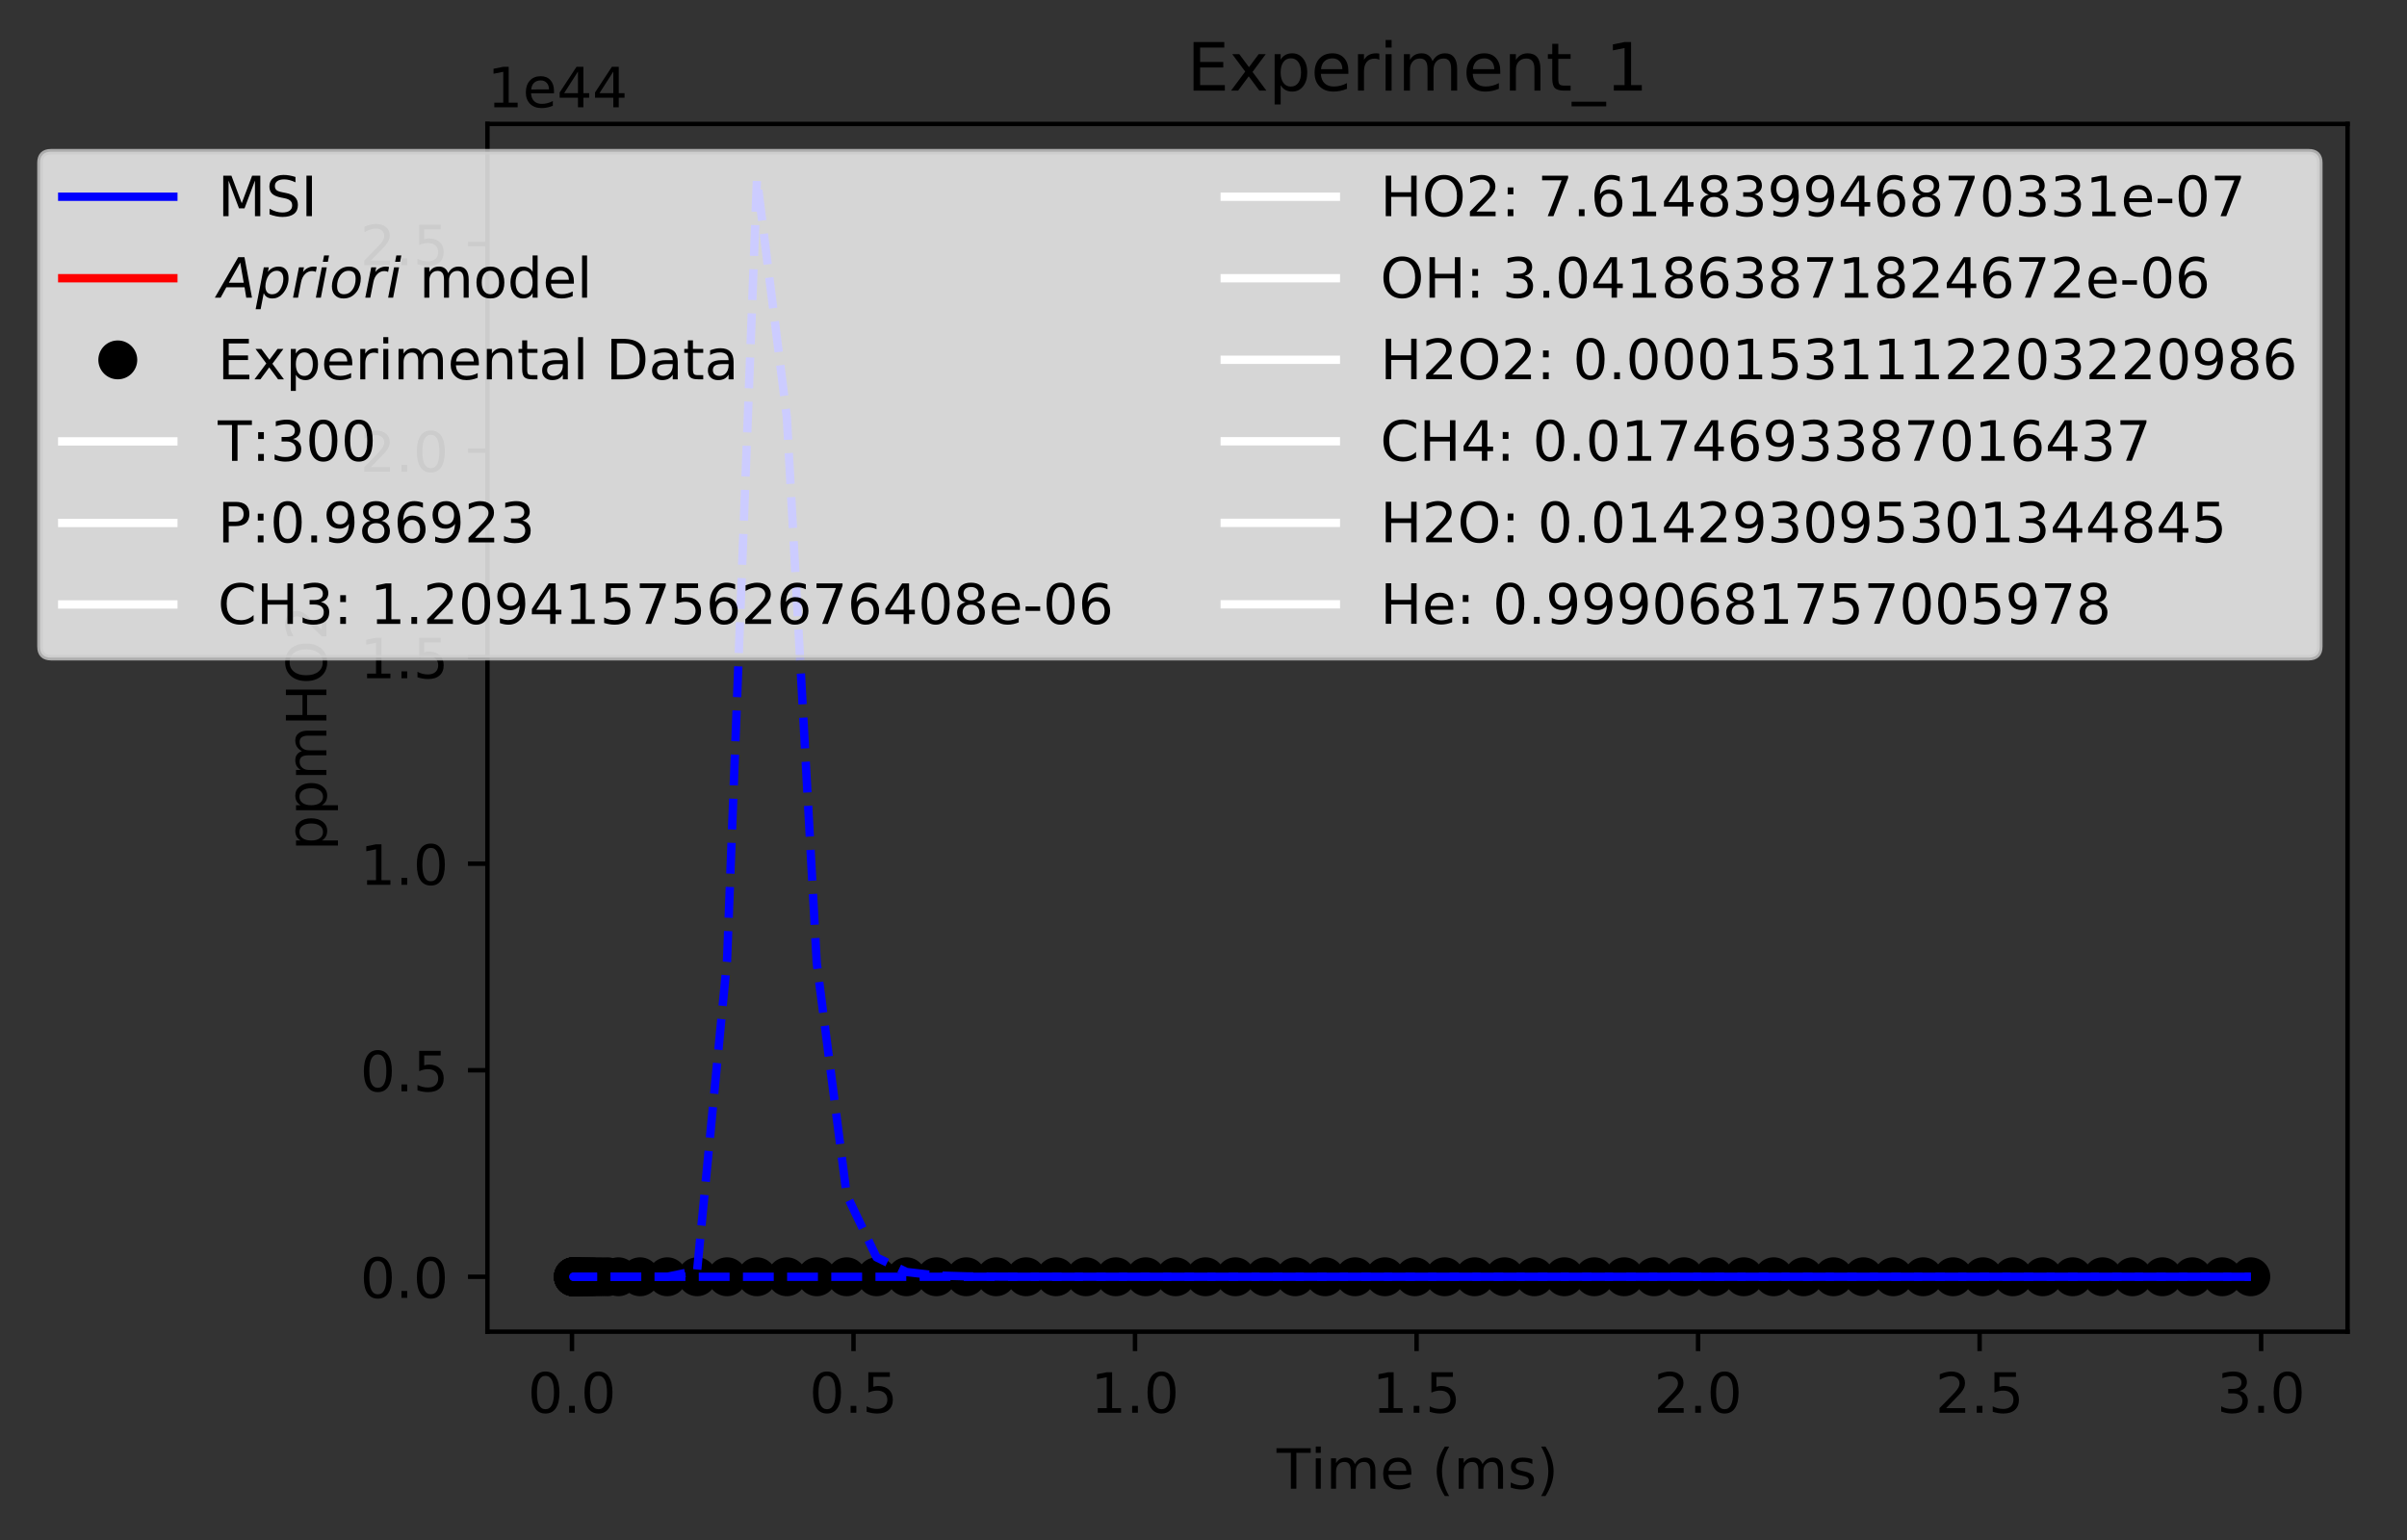 <?xml version="1.0" encoding="utf-8" standalone="no"?>
<!DOCTYPE svg PUBLIC "-//W3C//DTD SVG 1.1//EN"
  "http://www.w3.org/Graphics/SVG/1.1/DTD/svg11.dtd">
<!-- Created with matplotlib (https://matplotlib.org/) -->
<svg height="277.314pt" version="1.1" viewBox="0 0 433.231 277.314" width="433.231pt" xmlns="http://www.w3.org/2000/svg" xmlns:xlink="http://www.w3.org/1999/xlink">
 <rect x="0" y="0" width="433.231" height="277.314" fill="#333333" stroke="none"/>
 <defs>
  <style type="text/css">
*{stroke-linecap:butt;stroke-linejoin:round;}
  </style>
 </defs>
 <g id="figure_1">
  <g id="patch_1">
   <path d="M 0 277.314 
L 433.231 277.314 
L 433.231 0 
L 0 0 
z
" style="fill:none;"/>
  </g>
  <g id="axes_1">
   <g id="patch_2">
    <path d="M 87.731 239.758 
L 422.531 239.758 
L 422.531 22.318 
L 87.731 22.318 
z
" style="fill:none;"/>
   </g>
   <g id="matplotlib.axis_1">
    <g id="xtick_1">
     <g id="line2d_1">
      <defs>
       <path d="M 0 0 
L 0 3.5 
" id="md7a5220ddd" style="stroke:#000000;stroke-width:0.8;"/>
      </defs>
      <g>
       <use style="stroke:#000000;stroke-width:0.8;" x="102.949" xlink:href="#md7a5220ddd" y="239.758"/>
      </g>
     </g>
     <g id="text_1">
      <!-- 0.0 -->
      <defs>
       <path d="M 31.781 66.406 
Q 24.172 66.406 20.328 58.906 
Q 16.5 51.422 16.5 36.375 
Q 16.5 21.391 20.328 13.891 
Q 24.172 6.391 31.781 6.391 
Q 39.453 6.391 43.281 13.891 
Q 47.125 21.391 47.125 36.375 
Q 47.125 51.422 43.281 58.906 
Q 39.453 66.406 31.781 66.406 
z
M 31.781 74.219 
Q 44.047 74.219 50.516 64.516 
Q 56.984 54.828 56.984 36.375 
Q 56.984 17.969 50.516 8.266 
Q 44.047 -1.422 31.781 -1.422 
Q 19.531 -1.422 13.062 8.266 
Q 6.594 17.969 6.594 36.375 
Q 6.594 54.828 13.062 64.516 
Q 19.531 74.219 31.781 74.219 
z
" id="DejaVuSans-48"/>
       <path d="M 10.688 12.406 
L 21 12.406 
L 21 0 
L 10.688 0 
z
" id="DejaVuSans-46"/>
      </defs>
      <g transform="translate(94.998 254.357)scale(0.1 -0.1)">
       <use xlink:href="#DejaVuSans-48"/>
       <use x="63.623" xlink:href="#DejaVuSans-46"/>
       <use x="95.41" xlink:href="#DejaVuSans-48"/>
      </g>
     </g>
    </g>
    <g id="xtick_2">
     <g id="line2d_2">
      <g>
       <use style="stroke:#000000;stroke-width:0.8;" x="153.621" xlink:href="#md7a5220ddd" y="239.758"/>
      </g>
     </g>
     <g id="text_2">
      <!-- 0.5 -->
      <defs>
       <path d="M 10.797 72.906 
L 49.516 72.906 
L 49.516 64.594 
L 19.828 64.594 
L 19.828 46.734 
Q 21.969 47.469 24.109 47.828 
Q 26.266 48.188 28.422 48.188 
Q 40.625 48.188 47.75 41.5 
Q 54.891 34.812 54.891 23.391 
Q 54.891 11.625 47.562 5.094 
Q 40.234 -1.422 26.906 -1.422 
Q 22.312 -1.422 17.547 -0.641 
Q 12.797 0.141 7.719 1.703 
L 7.719 11.625 
Q 12.109 9.234 16.797 8.062 
Q 21.484 6.891 26.703 6.891 
Q 35.156 6.891 40.078 11.328 
Q 45.016 15.766 45.016 23.391 
Q 45.016 31 40.078 35.438 
Q 35.156 39.891 26.703 39.891 
Q 22.75 39.891 18.812 39.016 
Q 14.891 38.141 10.797 36.281 
z
" id="DejaVuSans-53"/>
      </defs>
      <g transform="translate(145.669 254.357)scale(0.1 -0.1)">
       <use xlink:href="#DejaVuSans-48"/>
       <use x="63.623" xlink:href="#DejaVuSans-46"/>
       <use x="95.41" xlink:href="#DejaVuSans-53"/>
      </g>
     </g>
    </g>
    <g id="xtick_3">
     <g id="line2d_3">
      <g>
       <use style="stroke:#000000;stroke-width:0.8;" x="204.292" xlink:href="#md7a5220ddd" y="239.758"/>
      </g>
     </g>
     <g id="text_3">
      <!-- 1.0 -->
      <defs>
       <path d="M 12.406 8.297 
L 28.516 8.297 
L 28.516 63.922 
L 10.984 60.406 
L 10.984 69.391 
L 28.422 72.906 
L 38.281 72.906 
L 38.281 8.297 
L 54.391 8.297 
L 54.391 0 
L 12.406 0 
z
" id="DejaVuSans-49"/>
      </defs>
      <g transform="translate(196.341 254.357)scale(0.1 -0.1)">
       <use xlink:href="#DejaVuSans-49"/>
       <use x="63.623" xlink:href="#DejaVuSans-46"/>
       <use x="95.41" xlink:href="#DejaVuSans-48"/>
      </g>
     </g>
    </g>
    <g id="xtick_4">
     <g id="line2d_4">
      <g>
       <use style="stroke:#000000;stroke-width:0.8;" x="254.964" xlink:href="#md7a5220ddd" y="239.758"/>
      </g>
     </g>
     <g id="text_4">
      <!-- 1.5 -->
      <g transform="translate(247.012 254.357)scale(0.1 -0.1)">
       <use xlink:href="#DejaVuSans-49"/>
       <use x="63.623" xlink:href="#DejaVuSans-46"/>
       <use x="95.41" xlink:href="#DejaVuSans-53"/>
      </g>
     </g>
    </g>
    <g id="xtick_5">
     <g id="line2d_5">
      <g>
       <use style="stroke:#000000;stroke-width:0.8;" x="305.635" xlink:href="#md7a5220ddd" y="239.758"/>
      </g>
     </g>
     <g id="text_5">
      <!-- 2.0 -->
      <defs>
       <path d="M 19.188 8.297 
L 53.609 8.297 
L 53.609 0 
L 7.328 0 
L 7.328 8.297 
Q 12.938 14.109 22.625 23.891 
Q 32.328 33.688 34.812 36.531 
Q 39.547 41.844 41.422 45.531 
Q 43.312 49.219 43.312 52.781 
Q 43.312 58.594 39.234 62.25 
Q 35.156 65.922 28.609 65.922 
Q 23.969 65.922 18.812 64.312 
Q 13.672 62.703 7.812 59.422 
L 7.812 69.391 
Q 13.766 71.781 18.938 73 
Q 24.125 74.219 28.422 74.219 
Q 39.75 74.219 46.484 68.547 
Q 53.219 62.891 53.219 53.422 
Q 53.219 48.922 51.531 44.891 
Q 49.859 40.875 45.406 35.406 
Q 44.188 33.984 37.641 27.219 
Q 31.109 20.453 19.188 8.297 
z
" id="DejaVuSans-50"/>
      </defs>
      <g transform="translate(297.683 254.357)scale(0.1 -0.1)">
       <use xlink:href="#DejaVuSans-50"/>
       <use x="63.623" xlink:href="#DejaVuSans-46"/>
       <use x="95.41" xlink:href="#DejaVuSans-48"/>
      </g>
     </g>
    </g>
    <g id="xtick_6">
     <g id="line2d_6">
      <g>
       <use style="stroke:#000000;stroke-width:0.8;" x="356.306" xlink:href="#md7a5220ddd" y="239.758"/>
      </g>
     </g>
     <g id="text_6">
      <!-- 2.5 -->
      <g transform="translate(348.355 254.357)scale(0.1 -0.1)">
       <use xlink:href="#DejaVuSans-50"/>
       <use x="63.623" xlink:href="#DejaVuSans-46"/>
       <use x="95.41" xlink:href="#DejaVuSans-53"/>
      </g>
     </g>
    </g>
    <g id="xtick_7">
     <g id="line2d_7">
      <g>
       <use style="stroke:#000000;stroke-width:0.8;" x="406.978" xlink:href="#md7a5220ddd" y="239.758"/>
      </g>
     </g>
     <g id="text_7">
      <!-- 3.0 -->
      <defs>
       <path d="M 40.578 39.312 
Q 47.656 37.797 51.625 33 
Q 55.609 28.219 55.609 21.188 
Q 55.609 10.406 48.188 4.484 
Q 40.766 -1.422 27.094 -1.422 
Q 22.516 -1.422 17.656 -0.516 
Q 12.797 0.391 7.625 2.203 
L 7.625 11.719 
Q 11.719 9.328 16.594 8.109 
Q 21.484 6.891 26.812 6.891 
Q 36.078 6.891 40.938 10.547 
Q 45.797 14.203 45.797 21.188 
Q 45.797 27.641 41.281 31.266 
Q 36.766 34.906 28.719 34.906 
L 20.219 34.906 
L 20.219 43.016 
L 29.109 43.016 
Q 36.375 43.016 40.234 45.922 
Q 44.094 48.828 44.094 54.297 
Q 44.094 59.906 40.109 62.906 
Q 36.141 65.922 28.719 65.922 
Q 24.656 65.922 20.016 65.031 
Q 15.375 64.156 9.812 62.312 
L 9.812 71.094 
Q 15.438 72.656 20.344 73.438 
Q 25.25 74.219 29.594 74.219 
Q 40.828 74.219 47.359 69.109 
Q 53.906 64.016 53.906 55.328 
Q 53.906 49.266 50.438 45.094 
Q 46.969 40.922 40.578 39.312 
z
" id="DejaVuSans-51"/>
      </defs>
      <g transform="translate(399.026 254.357)scale(0.1 -0.1)">
       <use xlink:href="#DejaVuSans-51"/>
       <use x="63.623" xlink:href="#DejaVuSans-46"/>
       <use x="95.41" xlink:href="#DejaVuSans-48"/>
      </g>
     </g>
    </g>
    <g id="text_8">
     <!-- Time (ms) -->
     <defs>
      <path d="M -0.297 72.906 
L 61.375 72.906 
L 61.375 64.594 
L 35.5 64.594 
L 35.5 0 
L 25.594 0 
L 25.594 64.594 
L -0.297 64.594 
z
" id="DejaVuSans-84"/>
      <path d="M 9.422 54.688 
L 18.406 54.688 
L 18.406 0 
L 9.422 0 
z
M 9.422 75.984 
L 18.406 75.984 
L 18.406 64.594 
L 9.422 64.594 
z
" id="DejaVuSans-105"/>
      <path d="M 52 44.188 
Q 55.375 50.25 60.062 53.125 
Q 64.75 56 71.094 56 
Q 79.641 56 84.281 50.016 
Q 88.922 44.047 88.922 33.016 
L 88.922 0 
L 79.891 0 
L 79.891 32.719 
Q 79.891 40.578 77.094 44.375 
Q 74.312 48.188 68.609 48.188 
Q 61.625 48.188 57.562 43.547 
Q 53.516 38.922 53.516 30.906 
L 53.516 0 
L 44.484 0 
L 44.484 32.719 
Q 44.484 40.625 41.703 44.406 
Q 38.922 48.188 33.109 48.188 
Q 26.219 48.188 22.156 43.531 
Q 18.109 38.875 18.109 30.906 
L 18.109 0 
L 9.078 0 
L 9.078 54.688 
L 18.109 54.688 
L 18.109 46.188 
Q 21.188 51.219 25.484 53.609 
Q 29.781 56 35.688 56 
Q 41.656 56 45.828 52.969 
Q 50 49.953 52 44.188 
z
" id="DejaVuSans-109"/>
      <path d="M 56.203 29.594 
L 56.203 25.203 
L 14.891 25.203 
Q 15.484 15.922 20.484 11.062 
Q 25.484 6.203 34.422 6.203 
Q 39.594 6.203 44.453 7.469 
Q 49.312 8.734 54.109 11.281 
L 54.109 2.781 
Q 49.266 0.734 44.188 -0.344 
Q 39.109 -1.422 33.891 -1.422 
Q 20.797 -1.422 13.156 6.188 
Q 5.516 13.812 5.516 26.812 
Q 5.516 40.234 12.766 48.109 
Q 20.016 56 32.328 56 
Q 43.359 56 49.781 48.891 
Q 56.203 41.797 56.203 29.594 
z
M 47.219 32.234 
Q 47.125 39.594 43.094 43.984 
Q 39.062 48.391 32.422 48.391 
Q 24.906 48.391 20.391 44.141 
Q 15.875 39.891 15.188 32.172 
z
" id="DejaVuSans-101"/>
      <path id="DejaVuSans-32"/>
      <path d="M 31 75.875 
Q 24.469 64.656 21.281 53.656 
Q 18.109 42.672 18.109 31.391 
Q 18.109 20.125 21.312 9.062 
Q 24.516 -2 31 -13.188 
L 23.188 -13.188 
Q 15.875 -1.703 12.234 9.375 
Q 8.594 20.453 8.594 31.391 
Q 8.594 42.281 12.203 53.312 
Q 15.828 64.359 23.188 75.875 
z
" id="DejaVuSans-40"/>
      <path d="M 44.281 53.078 
L 44.281 44.578 
Q 40.484 46.531 36.375 47.5 
Q 32.281 48.484 27.875 48.484 
Q 21.188 48.484 17.844 46.438 
Q 14.5 44.391 14.5 40.281 
Q 14.5 37.156 16.891 35.375 
Q 19.281 33.594 26.516 31.984 
L 29.594 31.297 
Q 39.156 29.25 43.188 25.516 
Q 47.219 21.781 47.219 15.094 
Q 47.219 7.469 41.188 3.016 
Q 35.156 -1.422 24.609 -1.422 
Q 20.219 -1.422 15.453 -0.562 
Q 10.688 0.297 5.422 2 
L 5.422 11.281 
Q 10.406 8.688 15.234 7.391 
Q 20.062 6.109 24.812 6.109 
Q 31.156 6.109 34.562 8.281 
Q 37.984 10.453 37.984 14.406 
Q 37.984 18.062 35.516 20.016 
Q 33.062 21.969 24.703 23.781 
L 21.578 24.516 
Q 13.234 26.266 9.516 29.906 
Q 5.812 33.547 5.812 39.891 
Q 5.812 47.609 11.281 51.797 
Q 16.75 56 26.812 56 
Q 31.781 56 36.172 55.266 
Q 40.578 54.547 44.281 53.078 
z
" id="DejaVuSans-115"/>
      <path d="M 8.016 75.875 
L 15.828 75.875 
Q 23.141 64.359 26.781 53.312 
Q 30.422 42.281 30.422 31.391 
Q 30.422 20.453 26.781 9.375 
Q 23.141 -1.703 15.828 -13.188 
L 8.016 -13.188 
Q 14.5 -2 17.703 9.062 
Q 20.906 20.125 20.906 31.391 
Q 20.906 42.672 17.703 53.656 
Q 14.5 64.656 8.016 75.875 
z
" id="DejaVuSans-41"/>
     </defs>
     <g transform="translate(229.778 268.035)scale(0.1 -0.1)">
      <use xlink:href="#DejaVuSans-84"/>
      <use x="61.037" xlink:href="#DejaVuSans-105"/>
      <use x="88.82" xlink:href="#DejaVuSans-109"/>
      <use x="186.232" xlink:href="#DejaVuSans-101"/>
      <use x="247.756" xlink:href="#DejaVuSans-32"/>
      <use x="279.543" xlink:href="#DejaVuSans-40"/>
      <use x="318.557" xlink:href="#DejaVuSans-109"/>
      <use x="415.969" xlink:href="#DejaVuSans-115"/>
      <use x="468.068" xlink:href="#DejaVuSans-41"/>
     </g>
    </g>
   </g>
   <g id="matplotlib.axis_2">
    <g id="ytick_1">
     <g id="line2d_8">
      <defs>
       <path d="M 0 0 
L -3.5 0 
" id="md8ef675898" style="stroke:#000000;stroke-width:0.8;"/>
      </defs>
      <g>
       <use style="stroke:#000000;stroke-width:0.8;" x="87.731" xlink:href="#md8ef675898" y="229.874"/>
      </g>
     </g>
     <g id="text_9">
      <!-- 0.0 -->
      <g transform="translate(64.828 233.674)scale(0.1 -0.1)">
       <use xlink:href="#DejaVuSans-48"/>
       <use x="63.623" xlink:href="#DejaVuSans-46"/>
       <use x="95.41" xlink:href="#DejaVuSans-48"/>
      </g>
     </g>
    </g>
    <g id="ytick_2">
     <g id="line2d_9">
      <g>
       <use style="stroke:#000000;stroke-width:0.8;" x="87.731" xlink:href="#md8ef675898" y="192.688"/>
      </g>
     </g>
     <g id="text_10">
      <!-- 0.5 -->
      <g transform="translate(64.828 196.488)scale(0.1 -0.1)">
       <use xlink:href="#DejaVuSans-48"/>
       <use x="63.623" xlink:href="#DejaVuSans-46"/>
       <use x="95.41" xlink:href="#DejaVuSans-53"/>
      </g>
     </g>
    </g>
    <g id="ytick_3">
     <g id="line2d_10">
      <g>
       <use style="stroke:#000000;stroke-width:0.8;" x="87.731" xlink:href="#md8ef675898" y="155.502"/>
      </g>
     </g>
     <g id="text_11">
      <!-- 1.0 -->
      <g transform="translate(64.828 159.302)scale(0.1 -0.1)">
       <use xlink:href="#DejaVuSans-49"/>
       <use x="63.623" xlink:href="#DejaVuSans-46"/>
       <use x="95.41" xlink:href="#DejaVuSans-48"/>
      </g>
     </g>
    </g>
    <g id="ytick_4">
     <g id="line2d_11">
      <g>
       <use style="stroke:#000000;stroke-width:0.8;" x="87.731" xlink:href="#md8ef675898" y="118.316"/>
      </g>
     </g>
     <g id="text_12">
      <!-- 1.5 -->
      <g transform="translate(64.828 122.116)scale(0.1 -0.1)">
       <use xlink:href="#DejaVuSans-49"/>
       <use x="63.623" xlink:href="#DejaVuSans-46"/>
       <use x="95.41" xlink:href="#DejaVuSans-53"/>
      </g>
     </g>
    </g>
    <g id="ytick_5">
     <g id="line2d_12">
      <g>
       <use style="stroke:#000000;stroke-width:0.8;" x="87.731" xlink:href="#md8ef675898" y="81.13"/>
      </g>
     </g>
     <g id="text_13">
      <!-- 2.0 -->
      <g transform="translate(64.828 84.93)scale(0.1 -0.1)">
       <use xlink:href="#DejaVuSans-50"/>
       <use x="63.623" xlink:href="#DejaVuSans-46"/>
       <use x="95.41" xlink:href="#DejaVuSans-48"/>
      </g>
     </g>
    </g>
    <g id="ytick_6">
     <g id="line2d_13">
      <g>
       <use style="stroke:#000000;stroke-width:0.8;" x="87.731" xlink:href="#md8ef675898" y="43.944"/>
      </g>
     </g>
     <g id="text_14">
      <!-- 2.5 -->
      <g transform="translate(64.828 47.744)scale(0.1 -0.1)">
       <use xlink:href="#DejaVuSans-50"/>
       <use x="63.623" xlink:href="#DejaVuSans-46"/>
       <use x="95.41" xlink:href="#DejaVuSans-53"/>
      </g>
     </g>
    </g>
    <g id="text_15">
     <!-- ppmHO2 -->
     <defs>
      <path d="M 18.109 8.203 
L 18.109 -20.797 
L 9.078 -20.797 
L 9.078 54.688 
L 18.109 54.688 
L 18.109 46.391 
Q 20.953 51.266 25.266 53.625 
Q 29.594 56 35.594 56 
Q 45.562 56 51.781 48.094 
Q 58.016 40.188 58.016 27.297 
Q 58.016 14.406 51.781 6.484 
Q 45.562 -1.422 35.594 -1.422 
Q 29.594 -1.422 25.266 0.953 
Q 20.953 3.328 18.109 8.203 
z
M 48.688 27.297 
Q 48.688 37.203 44.609 42.844 
Q 40.531 48.484 33.406 48.484 
Q 26.266 48.484 22.188 42.844 
Q 18.109 37.203 18.109 27.297 
Q 18.109 17.391 22.188 11.75 
Q 26.266 6.109 33.406 6.109 
Q 40.531 6.109 44.609 11.75 
Q 48.688 17.391 48.688 27.297 
z
" id="DejaVuSans-112"/>
      <path d="M 9.812 72.906 
L 19.672 72.906 
L 19.672 43.016 
L 55.516 43.016 
L 55.516 72.906 
L 65.375 72.906 
L 65.375 0 
L 55.516 0 
L 55.516 34.719 
L 19.672 34.719 
L 19.672 0 
L 9.812 0 
z
" id="DejaVuSans-72"/>
      <path d="M 39.406 66.219 
Q 28.656 66.219 22.328 58.203 
Q 16.016 50.203 16.016 36.375 
Q 16.016 22.609 22.328 14.594 
Q 28.656 6.594 39.406 6.594 
Q 50.141 6.594 56.422 14.594 
Q 62.703 22.609 62.703 36.375 
Q 62.703 50.203 56.422 58.203 
Q 50.141 66.219 39.406 66.219 
z
M 39.406 74.219 
Q 54.734 74.219 63.906 63.938 
Q 73.094 53.656 73.094 36.375 
Q 73.094 19.141 63.906 8.859 
Q 54.734 -1.422 39.406 -1.422 
Q 24.031 -1.422 14.812 8.828 
Q 5.609 19.094 5.609 36.375 
Q 5.609 53.656 14.812 63.938 
Q 24.031 74.219 39.406 74.219 
z
" id="DejaVuSans-79"/>
     </defs>
     <g transform="translate(58.748 153.134)rotate(-90)scale(0.1 -0.1)">
      <use xlink:href="#DejaVuSans-112"/>
      <use x="63.477" xlink:href="#DejaVuSans-112"/>
      <use x="126.953" xlink:href="#DejaVuSans-109"/>
      <use x="224.365" xlink:href="#DejaVuSans-72"/>
      <use x="299.561" xlink:href="#DejaVuSans-79"/>
      <use x="378.271" xlink:href="#DejaVuSans-50"/>
     </g>
    </g>
    <g id="text_16">
     <!-- 1e44 -->
     <defs>
      <path d="M 37.797 64.312 
L 12.891 25.391 
L 37.797 25.391 
z
M 35.203 72.906 
L 47.609 72.906 
L 47.609 25.391 
L 58.016 25.391 
L 58.016 17.188 
L 47.609 17.188 
L 47.609 0 
L 37.797 0 
L 37.797 17.188 
L 4.891 17.188 
L 4.891 26.703 
z
" id="DejaVuSans-52"/>
     </defs>
     <g transform="translate(87.731 19.318)scale(0.1 -0.1)">
      <use xlink:href="#DejaVuSans-49"/>
      <use x="63.623" xlink:href="#DejaVuSans-101"/>
      <use x="125.146" xlink:href="#DejaVuSans-52"/>
      <use x="188.77" xlink:href="#DejaVuSans-52"/>
     </g>
    </g>
   </g>
   <g id="line2d_14">
    <path clip-path="url(#pfabe961553)" d="M 102.949 229.874 
L 407.313 229.874 
L 407.313 229.874 
" style="fill:none;stroke:#0000ff;stroke-linecap:square;stroke-width:1.5;"/>
   </g>
   <g id="line2d_15">
    <path clip-path="url(#pfabe961553)" d="M 102.949 229.874 
L 407.313 229.874 
L 407.313 229.874 
" style="fill:none;stroke:#ff0000;stroke-linecap:square;stroke-width:1.5;"/>
   </g>
   <g id="line2d_16">
    <defs>
     <path d="M 0 3 
C 0.796 3 1.559 2.684 2.121 2.121 
C 2.684 1.559 3 0.796 3 0 
C 3 -0.796 2.684 -1.559 2.121 -2.121 
C 1.559 -2.684 0.796 -3 0 -3 
C -0.796 -3 -1.559 -2.684 -2.121 -2.121 
C -2.684 -1.559 -3 -0.796 -3 0 
C -3 0.796 -2.684 1.559 -2.121 2.121 
C -1.559 2.684 -0.796 3 0 3 
z
" id="m5ed63b579d" style="stroke:#000000;"/>
    </defs>
    <g clip-path="url(#pfabe961553)">
     <use style="stroke:#000000;" x="103.808" xlink:href="#m5ed63b579d" y="229.874"/>
     <use style="stroke:#000000;" x="103.458" xlink:href="#m5ed63b579d" y="229.874"/>
     <use style="stroke:#000000;" x="103.458" xlink:href="#m5ed63b579d" y="229.874"/>
     <use style="stroke:#000000;" x="103.458" xlink:href="#m5ed63b579d" y="229.874"/>
     <use style="stroke:#000000;" x="103.458" xlink:href="#m5ed63b579d" y="229.874"/>
     <use style="stroke:#000000;" x="103.458" xlink:href="#m5ed63b579d" y="229.874"/>
     <use style="stroke:#000000;" x="103.213" xlink:href="#m5ed63b579d" y="229.874"/>
     <use style="stroke:#000000;" x="103.213" xlink:href="#m5ed63b579d" y="229.874"/>
     <use style="stroke:#000000;" x="103.213" xlink:href="#m5ed63b579d" y="229.874"/>
     <use style="stroke:#000000;" x="103.213" xlink:href="#m5ed63b579d" y="229.874"/>
     <use style="stroke:#000000;" x="103.213" xlink:href="#m5ed63b579d" y="229.874"/>
     <use style="stroke:#000000;" x="103.213" xlink:href="#m5ed63b579d" y="229.874"/>
     <use style="stroke:#000000;" x="103.213" xlink:href="#m5ed63b579d" y="229.874"/>
     <use style="stroke:#000000;" x="103.213" xlink:href="#m5ed63b579d" y="229.874"/>
     <use style="stroke:#000000;" x="104.297" xlink:href="#m5ed63b579d" y="229.874"/>
     <use style="stroke:#000000;" x="103.948" xlink:href="#m5ed63b579d" y="229.874"/>
     <use style="stroke:#000000;" x="104.632" xlink:href="#m5ed63b579d" y="229.874"/>
     <use style="stroke:#000000;" x="105.027" xlink:href="#m5ed63b579d" y="229.874"/>
     <use style="stroke:#000000;" x="105.534" xlink:href="#m5ed63b579d" y="229.874"/>
     <use style="stroke:#000000;" x="105.909" xlink:href="#m5ed63b579d" y="229.874"/>
     <use style="stroke:#000000;" x="106.517" xlink:href="#m5ed63b579d" y="229.874"/>
     <use style="stroke:#000000;" x="107.125" xlink:href="#m5ed63b579d" y="229.874"/>
     <use style="stroke:#000000;" x="108.158" xlink:href="#m5ed63b579d" y="229.874"/>
     <use style="stroke:#000000;" x="109.334" xlink:href="#m5ed63b579d" y="229.874"/>
     <use style="stroke:#000000;" x="111.29" xlink:href="#m5ed63b579d" y="229.874"/>
     <use style="stroke:#000000;" x="115.202" xlink:href="#m5ed63b579d" y="229.874"/>
     <use style="stroke:#000000;" x="120.095" xlink:href="#m5ed63b579d" y="229.874"/>
     <use style="stroke:#000000;" x="125.477" xlink:href="#m5ed63b579d" y="229.874"/>
     <use style="stroke:#000000;" x="130.859" xlink:href="#m5ed63b579d" y="229.874"/>
     <use style="stroke:#000000;" x="136.242" xlink:href="#m5ed63b579d" y="229.874"/>
     <use style="stroke:#000000;" x="141.624" xlink:href="#m5ed63b579d" y="229.874"/>
     <use style="stroke:#000000;" x="147.007" xlink:href="#m5ed63b579d" y="229.874"/>
     <use style="stroke:#000000;" x="152.389" xlink:href="#m5ed63b579d" y="229.874"/>
     <use style="stroke:#000000;" x="157.772" xlink:href="#m5ed63b579d" y="229.874"/>
     <use style="stroke:#000000;" x="163.154" xlink:href="#m5ed63b579d" y="229.874"/>
     <use style="stroke:#000000;" x="168.536" xlink:href="#m5ed63b579d" y="229.874"/>
     <use style="stroke:#000000;" x="173.919" xlink:href="#m5ed63b579d" y="229.874"/>
     <use style="stroke:#000000;" x="179.301" xlink:href="#m5ed63b579d" y="229.874"/>
     <use style="stroke:#000000;" x="184.683" xlink:href="#m5ed63b579d" y="229.874"/>
     <use style="stroke:#000000;" x="190.066" xlink:href="#m5ed63b579d" y="229.874"/>
     <use style="stroke:#000000;" x="195.449" xlink:href="#m5ed63b579d" y="229.874"/>
     <use style="stroke:#000000;" x="200.831" xlink:href="#m5ed63b579d" y="229.874"/>
     <use style="stroke:#000000;" x="206.214" xlink:href="#m5ed63b579d" y="229.874"/>
     <use style="stroke:#000000;" x="211.596" xlink:href="#m5ed63b579d" y="229.874"/>
     <use style="stroke:#000000;" x="216.978" xlink:href="#m5ed63b579d" y="229.874"/>
     <use style="stroke:#000000;" x="222.361" xlink:href="#m5ed63b579d" y="229.874"/>
     <use style="stroke:#000000;" x="227.743" xlink:href="#m5ed63b579d" y="229.874"/>
     <use style="stroke:#000000;" x="233.125" xlink:href="#m5ed63b579d" y="229.874"/>
     <use style="stroke:#000000;" x="238.509" xlink:href="#m5ed63b579d" y="229.874"/>
     <use style="stroke:#000000;" x="243.891" xlink:href="#m5ed63b579d" y="229.874"/>
     <use style="stroke:#000000;" x="249.273" xlink:href="#m5ed63b579d" y="229.874"/>
     <use style="stroke:#000000;" x="254.655" xlink:href="#m5ed63b579d" y="229.874"/>
     <use style="stroke:#000000;" x="260.038" xlink:href="#m5ed63b579d" y="229.874"/>
     <use style="stroke:#000000;" x="265.42" xlink:href="#m5ed63b579d" y="229.874"/>
     <use style="stroke:#000000;" x="270.802" xlink:href="#m5ed63b579d" y="229.874"/>
     <use style="stroke:#000000;" x="276.185" xlink:href="#m5ed63b579d" y="229.874"/>
     <use style="stroke:#000000;" x="281.567" xlink:href="#m5ed63b579d" y="229.874"/>
     <use style="stroke:#000000;" x="286.95" xlink:href="#m5ed63b579d" y="229.874"/>
     <use style="stroke:#000000;" x="292.333" xlink:href="#m5ed63b579d" y="229.874"/>
     <use style="stroke:#000000;" x="297.715" xlink:href="#m5ed63b579d" y="229.874"/>
     <use style="stroke:#000000;" x="303.097" xlink:href="#m5ed63b579d" y="229.874"/>
     <use style="stroke:#000000;" x="308.48" xlink:href="#m5ed63b579d" y="229.874"/>
     <use style="stroke:#000000;" x="313.862" xlink:href="#m5ed63b579d" y="229.874"/>
     <use style="stroke:#000000;" x="319.244" xlink:href="#m5ed63b579d" y="229.874"/>
     <use style="stroke:#000000;" x="324.627" xlink:href="#m5ed63b579d" y="229.874"/>
     <use style="stroke:#000000;" x="330.009" xlink:href="#m5ed63b579d" y="229.874"/>
     <use style="stroke:#000000;" x="335.392" xlink:href="#m5ed63b579d" y="229.874"/>
     <use style="stroke:#000000;" x="340.775" xlink:href="#m5ed63b579d" y="229.874"/>
     <use style="stroke:#000000;" x="346.157" xlink:href="#m5ed63b579d" y="229.874"/>
     <use style="stroke:#000000;" x="351.539" xlink:href="#m5ed63b579d" y="229.874"/>
     <use style="stroke:#000000;" x="356.921" xlink:href="#m5ed63b579d" y="229.874"/>
     <use style="stroke:#000000;" x="362.304" xlink:href="#m5ed63b579d" y="229.874"/>
     <use style="stroke:#000000;" x="367.686" xlink:href="#m5ed63b579d" y="229.874"/>
     <use style="stroke:#000000;" x="373.068" xlink:href="#m5ed63b579d" y="229.874"/>
     <use style="stroke:#000000;" x="378.452" xlink:href="#m5ed63b579d" y="229.874"/>
     <use style="stroke:#000000;" x="383.834" xlink:href="#m5ed63b579d" y="229.874"/>
     <use style="stroke:#000000;" x="389.216" xlink:href="#m5ed63b579d" y="229.874"/>
     <use style="stroke:#000000;" x="394.599" xlink:href="#m5ed63b579d" y="229.874"/>
     <use style="stroke:#000000;" x="399.981" xlink:href="#m5ed63b579d" y="229.874"/>
     <use style="stroke:#000000;" x="405.119" xlink:href="#m5ed63b579d" y="229.874"/>
    </g>
   </g>
   <g id="line2d_17">
    <path clip-path="url(#pfabe961553)" d="M 103.808 229.874 
L 103.458 229.874 
L 103.458 229.874 
L 103.458 229.874 
L 103.458 229.874 
L 103.458 229.874 
L 103.213 229.874 
L 103.213 229.874 
L 103.213 229.874 
L 103.213 229.874 
L 103.213 229.874 
L 103.213 229.874 
L 103.213 229.874 
L 103.213 229.874 
L 104.297 229.874 
L 103.948 229.874 
L 104.632 229.874 
L 105.027 229.874 
L 105.534 229.874 
L 105.909 229.874 
L 106.517 229.874 
L 107.125 229.874 
L 108.158 229.874 
L 109.334 229.874 
L 111.29 229.874 
L 115.202 229.874 
L 120.095 229.874 
L 125.477 228.748 
L 130.859 172.896 
L 136.242 32.202 
L 141.624 75.149 
L 147.007 173.388 
L 152.389 215.139 
L 157.772 226.38 
L 163.154 229.016 
L 168.536 229.642 
L 173.919 229.803 
L 179.301 229.849 
L 184.683 229.865 
L 190.066 229.87 
L 195.449 229.872 
L 200.831 229.873 
L 206.214 229.874 
L 211.596 229.874 
L 216.978 229.874 
L 222.361 229.874 
L 227.743 229.874 
L 233.125 229.874 
L 238.509 229.874 
L 243.891 229.874 
L 249.273 229.874 
L 254.655 229.874 
L 260.038 229.874 
L 265.42 229.874 
L 270.802 229.874 
L 276.185 229.874 
L 281.567 229.874 
L 286.95 229.874 
L 292.333 229.874 
L 297.715 229.874 
L 303.097 229.874 
L 308.48 229.874 
L 313.862 229.874 
L 319.244 229.874 
L 324.627 229.874 
L 330.009 229.874 
L 335.392 229.874 
L 340.775 229.874 
L 346.157 229.874 
L 351.539 229.874 
L 356.921 229.874 
L 362.304 229.874 
L 367.686 229.874 
L 373.068 229.874 
L 378.452 229.874 
L 383.834 229.874 
L 389.216 229.874 
L 394.599 229.874 
L 399.981 229.874 
L 405.119 229.874 
" style="fill:none;stroke:#0000ff;stroke-dasharray:5.55,2.4;stroke-dashoffset:0;stroke-width:1.5;"/>
   </g>
   <g id="line2d_18">
    <path clip-path="url(#pfabe961553)" d="M 103.808 229.874 
L 103.458 229.874 
L 103.458 229.874 
L 103.458 229.874 
L 103.458 229.874 
L 103.458 229.874 
L 103.213 229.874 
L 103.213 229.874 
L 103.213 229.874 
L 103.213 229.874 
L 103.213 229.874 
L 103.213 229.874 
L 103.213 229.874 
L 103.213 229.874 
L 104.297 229.874 
L 103.948 229.874 
L 104.632 229.874 
L 105.027 229.874 
L 105.534 229.874 
L 105.909 229.874 
L 106.517 229.874 
L 107.125 229.874 
L 108.158 229.874 
L 109.334 229.874 
L 111.29 229.874 
L 115.202 229.874 
L 120.095 229.874 
L 125.477 229.874 
L 130.859 229.874 
L 136.242 229.874 
L 141.624 229.874 
L 147.007 229.874 
L 152.389 229.874 
L 157.772 229.874 
L 163.154 229.874 
L 168.536 229.874 
L 173.919 229.874 
L 179.301 229.874 
L 184.683 229.874 
L 190.066 229.874 
L 195.449 229.874 
L 200.831 229.874 
L 206.214 229.874 
L 211.596 229.874 
L 216.978 229.874 
L 222.361 229.874 
L 227.743 229.874 
L 233.125 229.874 
L 238.509 229.874 
L 243.891 229.874 
L 249.273 229.874 
L 254.655 229.874 
L 260.038 229.874 
L 265.42 229.874 
L 270.802 229.874 
L 276.185 229.874 
L 281.567 229.874 
L 286.95 229.874 
L 292.333 229.874 
L 297.715 229.874 
L 303.097 229.874 
L 308.48 229.874 
L 313.862 229.874 
L 319.244 229.874 
L 324.627 229.874 
L 330.009 229.874 
L 335.392 229.874 
L 340.775 229.874 
L 346.157 229.874 
L 351.539 229.874 
L 356.921 229.874 
L 362.304 229.874 
L 367.686 229.874 
L 373.068 229.874 
L 378.452 229.874 
L 383.834 229.874 
L 389.216 229.874 
L 394.599 229.874 
L 399.981 229.874 
L 405.119 229.874 
" style="fill:none;stroke:#0000ff;stroke-dasharray:5.55,2.4;stroke-dashoffset:0;stroke-width:1.5;"/>
   </g>
   <g id="line2d_19"/>
   <g id="line2d_20"/>
   <g id="line2d_21"/>
   <g id="line2d_22"/>
   <g id="line2d_23"/>
   <g id="line2d_24"/>
   <g id="line2d_25"/>
   <g id="line2d_26"/>
   <g id="line2d_27"/>
   <g id="patch_3">
    <path d="M 87.731 239.758 
L 87.731 22.318 
" style="fill:none;stroke:#000000;stroke-linecap:square;stroke-linejoin:miter;stroke-width:0.8;"/>
   </g>
   <g id="patch_4">
    <path d="M 422.531 239.758 
L 422.531 22.318 
" style="fill:none;stroke:#000000;stroke-linecap:square;stroke-linejoin:miter;stroke-width:0.8;"/>
   </g>
   <g id="patch_5">
    <path d="M 87.731 239.758 
L 422.531 239.758 
" style="fill:none;stroke:#000000;stroke-linecap:square;stroke-linejoin:miter;stroke-width:0.8;"/>
   </g>
   <g id="patch_6">
    <path d="M 87.731 22.318 
L 422.531 22.318 
" style="fill:none;stroke:#000000;stroke-linecap:square;stroke-linejoin:miter;stroke-width:0.8;"/>
   </g>
   <g id="text_17">
    <!-- Experiment_1 -->
    <defs>
     <path d="M 9.812 72.906 
L 55.906 72.906 
L 55.906 64.594 
L 19.672 64.594 
L 19.672 43.016 
L 54.391 43.016 
L 54.391 34.719 
L 19.672 34.719 
L 19.672 8.297 
L 56.781 8.297 
L 56.781 0 
L 9.812 0 
z
" id="DejaVuSans-69"/>
     <path d="M 54.891 54.688 
L 35.109 28.078 
L 55.906 0 
L 45.312 0 
L 29.391 21.484 
L 13.484 0 
L 2.875 0 
L 24.125 28.609 
L 4.688 54.688 
L 15.281 54.688 
L 29.781 35.203 
L 44.281 54.688 
z
" id="DejaVuSans-120"/>
     <path d="M 41.109 46.297 
Q 39.594 47.172 37.812 47.578 
Q 36.031 48 33.891 48 
Q 26.266 48 22.188 43.047 
Q 18.109 38.094 18.109 28.812 
L 18.109 0 
L 9.078 0 
L 9.078 54.688 
L 18.109 54.688 
L 18.109 46.188 
Q 20.953 51.172 25.484 53.578 
Q 30.031 56 36.531 56 
Q 37.453 56 38.578 55.875 
Q 39.703 55.766 41.062 55.516 
z
" id="DejaVuSans-114"/>
     <path d="M 54.891 33.016 
L 54.891 0 
L 45.906 0 
L 45.906 32.719 
Q 45.906 40.484 42.875 44.328 
Q 39.844 48.188 33.797 48.188 
Q 26.516 48.188 22.312 43.547 
Q 18.109 38.922 18.109 30.906 
L 18.109 0 
L 9.078 0 
L 9.078 54.688 
L 18.109 54.688 
L 18.109 46.188 
Q 21.344 51.125 25.703 53.562 
Q 30.078 56 35.797 56 
Q 45.219 56 50.047 50.172 
Q 54.891 44.344 54.891 33.016 
z
" id="DejaVuSans-110"/>
     <path d="M 18.312 70.219 
L 18.312 54.688 
L 36.812 54.688 
L 36.812 47.703 
L 18.312 47.703 
L 18.312 18.016 
Q 18.312 11.328 20.141 9.422 
Q 21.969 7.516 27.594 7.516 
L 36.812 7.516 
L 36.812 0 
L 27.594 0 
Q 17.188 0 13.234 3.875 
Q 9.281 7.766 9.281 18.016 
L 9.281 47.703 
L 2.688 47.703 
L 2.688 54.688 
L 9.281 54.688 
L 9.281 70.219 
z
" id="DejaVuSans-116"/>
     <path d="M 50.984 -16.609 
L 50.984 -23.578 
L -0.984 -23.578 
L -0.984 -16.609 
z
" id="DejaVuSans-95"/>
    </defs>
    <g transform="translate(213.646 16.318)scale(0.12 -0.12)">
     <use xlink:href="#DejaVuSans-69"/>
     <use x="63.184" xlink:href="#DejaVuSans-120"/>
     <use x="122.363" xlink:href="#DejaVuSans-112"/>
     <use x="185.84" xlink:href="#DejaVuSans-101"/>
     <use x="247.363" xlink:href="#DejaVuSans-114"/>
     <use x="288.477" xlink:href="#DejaVuSans-105"/>
     <use x="316.26" xlink:href="#DejaVuSans-109"/>
     <use x="413.672" xlink:href="#DejaVuSans-101"/>
     <use x="475.195" xlink:href="#DejaVuSans-110"/>
     <use x="538.574" xlink:href="#DejaVuSans-116"/>
     <use x="577.783" xlink:href="#DejaVuSans-95"/>
     <use x="627.783" xlink:href="#DejaVuSans-49"/>
    </g>
   </g>
   <g id="legend_1">
    <g id="patch_7">
     <path d="M 9.2 118.409 
L 415.531 118.409 
Q 417.531 118.409 417.531 116.409 
L 417.531 29.318 
Q 417.531 27.318 415.531 27.318 
L 9.2 27.318 
Q 7.2 27.318 7.2 29.318 
L 7.2 116.409 
Q 7.2 118.409 9.2 118.409 
z
" style="fill:#ffffff;opacity:0.8;stroke:#cccccc;stroke-linejoin:miter;"/>
    </g>
    <g id="line2d_28">
     <path d="M 11.2 35.417 
L 31.2 35.417 
" style="fill:none;stroke:#0000ff;stroke-linecap:square;stroke-width:1.5;"/>
    </g>
    <g id="line2d_29"/>
    <g id="text_18">
     <!-- MSI -->
     <defs>
      <path d="M 9.812 72.906 
L 24.516 72.906 
L 43.109 23.297 
L 61.812 72.906 
L 76.516 72.906 
L 76.516 0 
L 66.891 0 
L 66.891 64.016 
L 48.094 14.016 
L 38.188 14.016 
L 19.391 64.016 
L 19.391 0 
L 9.812 0 
z
" id="DejaVuSans-77"/>
      <path d="M 53.516 70.516 
L 53.516 60.891 
Q 47.906 63.578 42.922 64.891 
Q 37.938 66.219 33.297 66.219 
Q 25.25 66.219 20.875 63.094 
Q 16.5 59.969 16.5 54.203 
Q 16.5 49.359 19.406 46.891 
Q 22.312 44.438 30.422 42.922 
L 36.375 41.703 
Q 47.406 39.594 52.656 34.297 
Q 57.906 29 57.906 20.125 
Q 57.906 9.516 50.797 4.047 
Q 43.703 -1.422 29.984 -1.422 
Q 24.812 -1.422 18.969 -0.25 
Q 13.141 0.922 6.891 3.219 
L 6.891 13.375 
Q 12.891 10.016 18.656 8.297 
Q 24.422 6.594 29.984 6.594 
Q 38.422 6.594 43.016 9.906 
Q 47.609 13.234 47.609 19.391 
Q 47.609 24.75 44.312 27.781 
Q 41.016 30.812 33.5 32.328 
L 27.484 33.5 
Q 16.453 35.688 11.516 40.375 
Q 6.594 45.062 6.594 53.422 
Q 6.594 63.094 13.406 68.656 
Q 20.219 74.219 32.172 74.219 
Q 37.312 74.219 42.625 73.281 
Q 47.953 72.359 53.516 70.516 
z
" id="DejaVuSans-83"/>
      <path d="M 9.812 72.906 
L 19.672 72.906 
L 19.672 0 
L 9.812 0 
z
" id="DejaVuSans-73"/>
     </defs>
     <g transform="translate(39.2 38.917)scale(0.1 -0.1)">
      <use xlink:href="#DejaVuSans-77"/>
      <use x="86.279" xlink:href="#DejaVuSans-83"/>
      <use x="149.756" xlink:href="#DejaVuSans-73"/>
     </g>
    </g>
    <g id="line2d_30">
     <path d="M 11.2 50.096 
L 31.2 50.096 
" style="fill:none;stroke:#ff0000;stroke-linecap:square;stroke-width:1.5;"/>
    </g>
    <g id="line2d_31"/>
    <g id="text_19">
     <!-- $\it{A priori}$ model -->
     <defs>
      <path d="M 36.812 72.906 
L 48 72.906 
L 61.531 0 
L 51.219 0 
L 48.188 18.703 
L 15.375 18.703 
L 5.078 0 
L -5.328 0 
z
M 40.375 63.188 
L 19.922 26.906 
L 46.688 26.906 
z
" id="DejaVuSans-Oblique-65"/>
      <path d="M 49.609 33.688 
Q 49.609 40.875 46.484 44.672 
Q 43.359 48.484 37.5 48.484 
Q 33.5 48.484 29.859 46.438 
Q 26.219 44.391 23.391 40.484 
Q 20.609 36.625 18.938 31.156 
Q 17.281 25.688 17.281 20.312 
Q 17.281 13.484 20.406 9.797 
Q 23.531 6.109 29.297 6.109 
Q 33.547 6.109 37.188 8.109 
Q 40.828 10.109 43.406 13.922 
Q 46.188 17.922 47.891 23.344 
Q 49.609 28.766 49.609 33.688 
z
M 21.781 46.391 
Q 25.391 51.125 30.297 53.562 
Q 35.203 56 41.219 56 
Q 49.609 56 54.25 50.5 
Q 58.891 45.016 58.891 35.109 
Q 58.891 27 56 19.656 
Q 53.125 12.312 47.703 6.5 
Q 44.094 2.641 39.547 0.609 
Q 35.016 -1.422 29.984 -1.422 
Q 24.172 -1.422 20.219 1 
Q 16.266 3.422 14.312 8.203 
L 8.688 -20.797 
L -0.297 -20.797 
L 14.406 54.688 
L 23.391 54.688 
z
" id="DejaVuSans-Oblique-112"/>
      <path d="M 44.578 46.391 
Q 43.219 47.125 41.453 47.516 
Q 39.703 47.906 37.703 47.906 
Q 30.516 47.906 25.141 42.453 
Q 19.781 37.016 18.016 27.875 
L 12.5 0 
L 3.516 0 
L 14.203 54.688 
L 23.188 54.688 
L 21.484 46.188 
Q 25.047 50.922 30 53.453 
Q 34.969 56 40.578 56 
Q 42.047 56 43.453 55.828 
Q 44.875 55.672 46.297 55.281 
z
" id="DejaVuSans-Oblique-114"/>
      <path d="M 18.312 75.984 
L 27.297 75.984 
L 25.094 64.594 
L 16.109 64.594 
z
M 14.203 54.688 
L 23.188 54.688 
L 12.5 0 
L 3.516 0 
z
" id="DejaVuSans-Oblique-105"/>
      <path d="M 25.391 -1.422 
Q 15.766 -1.422 10.172 4.516 
Q 4.594 10.453 4.594 20.703 
Q 4.594 26.656 6.516 32.828 
Q 8.453 39.016 11.531 43.219 
Q 16.359 49.75 22.312 52.875 
Q 28.266 56 35.797 56 
Q 45.125 56 50.859 50.188 
Q 56.594 44.391 56.594 35.016 
Q 56.594 28.516 54.688 22.062 
Q 52.781 15.625 49.703 11.375 
Q 44.922 4.828 38.969 1.703 
Q 33.016 -1.422 25.391 -1.422 
z
M 13.922 21 
Q 13.922 13.578 17.016 9.891 
Q 20.125 6.203 26.422 6.203 
Q 35.453 6.203 41.375 14.078 
Q 47.312 21.969 47.312 34.078 
Q 47.312 41.156 44.141 44.766 
Q 40.969 48.391 34.812 48.391 
Q 29.734 48.391 25.781 46.016 
Q 21.828 43.656 18.703 38.812 
Q 16.406 35.203 15.156 30.562 
Q 13.922 25.922 13.922 21 
z
" id="DejaVuSans-Oblique-111"/>
      <path d="M 30.609 48.391 
Q 23.391 48.391 19.188 42.75 
Q 14.984 37.109 14.984 27.297 
Q 14.984 17.484 19.156 11.844 
Q 23.344 6.203 30.609 6.203 
Q 37.797 6.203 41.984 11.859 
Q 46.188 17.531 46.188 27.297 
Q 46.188 37.016 41.984 42.703 
Q 37.797 48.391 30.609 48.391 
z
M 30.609 56 
Q 42.328 56 49.016 48.375 
Q 55.719 40.766 55.719 27.297 
Q 55.719 13.875 49.016 6.219 
Q 42.328 -1.422 30.609 -1.422 
Q 18.844 -1.422 12.172 6.219 
Q 5.516 13.875 5.516 27.297 
Q 5.516 40.766 12.172 48.375 
Q 18.844 56 30.609 56 
z
" id="DejaVuSans-111"/>
      <path d="M 45.406 46.391 
L 45.406 75.984 
L 54.391 75.984 
L 54.391 0 
L 45.406 0 
L 45.406 8.203 
Q 42.578 3.328 38.25 0.953 
Q 33.938 -1.422 27.875 -1.422 
Q 17.969 -1.422 11.734 6.484 
Q 5.516 14.406 5.516 27.297 
Q 5.516 40.188 11.734 48.094 
Q 17.969 56 27.875 56 
Q 33.938 56 38.25 53.625 
Q 42.578 51.266 45.406 46.391 
z
M 14.797 27.297 
Q 14.797 17.391 18.875 11.75 
Q 22.953 6.109 30.078 6.109 
Q 37.203 6.109 41.297 11.75 
Q 45.406 17.391 45.406 27.297 
Q 45.406 37.203 41.297 42.844 
Q 37.203 48.484 30.078 48.484 
Q 22.953 48.484 18.875 42.844 
Q 14.797 37.203 14.797 27.297 
z
" id="DejaVuSans-100"/>
      <path d="M 9.422 75.984 
L 18.406 75.984 
L 18.406 0 
L 9.422 0 
z
" id="DejaVuSans-108"/>
     </defs>
     <g transform="translate(39.2 53.596)scale(0.1 -0.1)">
      <use transform="translate(0 0.016)" xlink:href="#DejaVuSans-Oblique-65"/>
      <use transform="translate(68.408 0.016)" xlink:href="#DejaVuSans-Oblique-112"/>
      <use transform="translate(131.885 0.016)" xlink:href="#DejaVuSans-Oblique-114"/>
      <use transform="translate(172.998 0.016)" xlink:href="#DejaVuSans-Oblique-105"/>
      <use transform="translate(200.781 0.016)" xlink:href="#DejaVuSans-Oblique-111"/>
      <use transform="translate(261.963 0.016)" xlink:href="#DejaVuSans-Oblique-114"/>
      <use transform="translate(303.076 0.016)" xlink:href="#DejaVuSans-Oblique-105"/>
      <use transform="translate(330.859 0.016)" xlink:href="#DejaVuSans-32"/>
      <use transform="translate(362.646 0.016)" xlink:href="#DejaVuSans-109"/>
      <use transform="translate(460.059 0.016)" xlink:href="#DejaVuSans-111"/>
      <use transform="translate(521.24 0.016)" xlink:href="#DejaVuSans-100"/>
      <use transform="translate(584.717 0.016)" xlink:href="#DejaVuSans-101"/>
      <use transform="translate(646.24 0.016)" xlink:href="#DejaVuSans-108"/>
     </g>
    </g>
    <g id="line2d_32"/>
    <g id="line2d_33">
     <g>
      <use style="stroke:#000000;" x="21.2" xlink:href="#m5ed63b579d" y="64.795"/>
     </g>
    </g>
    <g id="text_20">
     <!-- Experimental Data -->
     <defs>
      <path d="M 34.281 27.484 
Q 23.391 27.484 19.188 25 
Q 14.984 22.516 14.984 16.5 
Q 14.984 11.719 18.141 8.906 
Q 21.297 6.109 26.703 6.109 
Q 34.188 6.109 38.703 11.406 
Q 43.219 16.703 43.219 25.484 
L 43.219 27.484 
z
M 52.203 31.203 
L 52.203 0 
L 43.219 0 
L 43.219 8.297 
Q 40.141 3.328 35.547 0.953 
Q 30.953 -1.422 24.312 -1.422 
Q 15.922 -1.422 10.953 3.297 
Q 6 8.016 6 15.922 
Q 6 25.141 12.172 29.828 
Q 18.359 34.516 30.609 34.516 
L 43.219 34.516 
L 43.219 35.406 
Q 43.219 41.609 39.141 45 
Q 35.062 48.391 27.688 48.391 
Q 23 48.391 18.547 47.266 
Q 14.109 46.141 10.016 43.891 
L 10.016 52.203 
Q 14.938 54.109 19.578 55.047 
Q 24.219 56 28.609 56 
Q 40.484 56 46.344 49.844 
Q 52.203 43.703 52.203 31.203 
z
" id="DejaVuSans-97"/>
      <path d="M 19.672 64.797 
L 19.672 8.109 
L 31.594 8.109 
Q 46.688 8.109 53.688 14.938 
Q 60.688 21.781 60.688 36.531 
Q 60.688 51.172 53.688 57.984 
Q 46.688 64.797 31.594 64.797 
z
M 9.812 72.906 
L 30.078 72.906 
Q 51.266 72.906 61.172 64.094 
Q 71.094 55.281 71.094 36.531 
Q 71.094 17.672 61.125 8.828 
Q 51.172 0 30.078 0 
L 9.812 0 
z
" id="DejaVuSans-68"/>
     </defs>
     <g transform="translate(39.2 68.295)scale(0.1 -0.1)">
      <use xlink:href="#DejaVuSans-69"/>
      <use x="63.184" xlink:href="#DejaVuSans-120"/>
      <use x="122.363" xlink:href="#DejaVuSans-112"/>
      <use x="185.84" xlink:href="#DejaVuSans-101"/>
      <use x="247.363" xlink:href="#DejaVuSans-114"/>
      <use x="288.477" xlink:href="#DejaVuSans-105"/>
      <use x="316.26" xlink:href="#DejaVuSans-109"/>
      <use x="413.672" xlink:href="#DejaVuSans-101"/>
      <use x="475.195" xlink:href="#DejaVuSans-110"/>
      <use x="538.574" xlink:href="#DejaVuSans-116"/>
      <use x="577.783" xlink:href="#DejaVuSans-97"/>
      <use x="639.062" xlink:href="#DejaVuSans-108"/>
      <use x="666.846" xlink:href="#DejaVuSans-32"/>
      <use x="698.633" xlink:href="#DejaVuSans-68"/>
      <use x="775.635" xlink:href="#DejaVuSans-97"/>
      <use x="836.914" xlink:href="#DejaVuSans-116"/>
      <use x="876.123" xlink:href="#DejaVuSans-97"/>
     </g>
    </g>
    <g id="line2d_34">
     <path d="M 11.2 79.473 
L 31.2 79.473 
" style="fill:none;stroke:#ffffff;stroke-linecap:square;stroke-width:1.5;"/>
    </g>
    <g id="line2d_35"/>
    <g id="text_21">
     <!-- T:300 -->
     <defs>
      <path d="M 11.719 12.406 
L 22.016 12.406 
L 22.016 0 
L 11.719 0 
z
M 11.719 51.703 
L 22.016 51.703 
L 22.016 39.312 
L 11.719 39.312 
z
" id="DejaVuSans-58"/>
     </defs>
     <g transform="translate(39.2 82.973)scale(0.1 -0.1)">
      <use xlink:href="#DejaVuSans-84"/>
      <use x="60.912" xlink:href="#DejaVuSans-58"/>
      <use x="94.604" xlink:href="#DejaVuSans-51"/>
      <use x="158.227" xlink:href="#DejaVuSans-48"/>
      <use x="221.85" xlink:href="#DejaVuSans-48"/>
     </g>
    </g>
    <g id="line2d_36">
     <path d="M 11.2 94.151 
L 31.2 94.151 
" style="fill:none;stroke:#ffffff;stroke-linecap:square;stroke-width:1.5;"/>
    </g>
    <g id="line2d_37"/>
    <g id="text_22">
     <!-- P:0.986923 -->
     <defs>
      <path d="M 19.672 64.797 
L 19.672 37.406 
L 32.078 37.406 
Q 38.969 37.406 42.719 40.969 
Q 46.484 44.531 46.484 51.125 
Q 46.484 57.672 42.719 61.234 
Q 38.969 64.797 32.078 64.797 
z
M 9.812 72.906 
L 32.078 72.906 
Q 44.344 72.906 50.609 67.359 
Q 56.891 61.812 56.891 51.125 
Q 56.891 40.328 50.609 34.812 
Q 44.344 29.297 32.078 29.297 
L 19.672 29.297 
L 19.672 0 
L 9.812 0 
z
" id="DejaVuSans-80"/>
      <path d="M 10.984 1.516 
L 10.984 10.5 
Q 14.703 8.734 18.5 7.812 
Q 22.312 6.891 25.984 6.891 
Q 35.75 6.891 40.891 13.453 
Q 46.047 20.016 46.781 33.406 
Q 43.953 29.203 39.594 26.953 
Q 35.25 24.703 29.984 24.703 
Q 19.047 24.703 12.672 31.312 
Q 6.297 37.938 6.297 49.422 
Q 6.297 60.641 12.938 67.422 
Q 19.578 74.219 30.609 74.219 
Q 43.266 74.219 49.922 64.516 
Q 56.594 54.828 56.594 36.375 
Q 56.594 19.141 48.406 8.859 
Q 40.234 -1.422 26.422 -1.422 
Q 22.703 -1.422 18.891 -0.688 
Q 15.094 0.047 10.984 1.516 
z
M 30.609 32.422 
Q 37.25 32.422 41.125 36.953 
Q 45.016 41.5 45.016 49.422 
Q 45.016 57.281 41.125 61.844 
Q 37.25 66.406 30.609 66.406 
Q 23.969 66.406 20.094 61.844 
Q 16.219 57.281 16.219 49.422 
Q 16.219 41.5 20.094 36.953 
Q 23.969 32.422 30.609 32.422 
z
" id="DejaVuSans-57"/>
      <path d="M 31.781 34.625 
Q 24.75 34.625 20.719 30.859 
Q 16.703 27.094 16.703 20.516 
Q 16.703 13.922 20.719 10.156 
Q 24.75 6.391 31.781 6.391 
Q 38.812 6.391 42.859 10.172 
Q 46.922 13.969 46.922 20.516 
Q 46.922 27.094 42.891 30.859 
Q 38.875 34.625 31.781 34.625 
z
M 21.922 38.812 
Q 15.578 40.375 12.031 44.719 
Q 8.5 49.078 8.5 55.328 
Q 8.5 64.062 14.719 69.141 
Q 20.953 74.219 31.781 74.219 
Q 42.672 74.219 48.875 69.141 
Q 55.078 64.062 55.078 55.328 
Q 55.078 49.078 51.531 44.719 
Q 48 40.375 41.703 38.812 
Q 48.828 37.156 52.797 32.312 
Q 56.781 27.484 56.781 20.516 
Q 56.781 9.906 50.312 4.234 
Q 43.844 -1.422 31.781 -1.422 
Q 19.734 -1.422 13.25 4.234 
Q 6.781 9.906 6.781 20.516 
Q 6.781 27.484 10.781 32.312 
Q 14.797 37.156 21.922 38.812 
z
M 18.312 54.391 
Q 18.312 48.734 21.844 45.562 
Q 25.391 42.391 31.781 42.391 
Q 38.141 42.391 41.719 45.562 
Q 45.312 48.734 45.312 54.391 
Q 45.312 60.062 41.719 63.234 
Q 38.141 66.406 31.781 66.406 
Q 25.391 66.406 21.844 63.234 
Q 18.312 60.062 18.312 54.391 
z
" id="DejaVuSans-56"/>
      <path d="M 33.016 40.375 
Q 26.375 40.375 22.484 35.828 
Q 18.609 31.297 18.609 23.391 
Q 18.609 15.531 22.484 10.953 
Q 26.375 6.391 33.016 6.391 
Q 39.656 6.391 43.531 10.953 
Q 47.406 15.531 47.406 23.391 
Q 47.406 31.297 43.531 35.828 
Q 39.656 40.375 33.016 40.375 
z
M 52.594 71.297 
L 52.594 62.312 
Q 48.875 64.062 45.094 64.984 
Q 41.312 65.922 37.594 65.922 
Q 27.828 65.922 22.672 59.328 
Q 17.531 52.734 16.797 39.406 
Q 19.672 43.656 24.016 45.922 
Q 28.375 48.188 33.594 48.188 
Q 44.578 48.188 50.953 41.516 
Q 57.328 34.859 57.328 23.391 
Q 57.328 12.156 50.688 5.359 
Q 44.047 -1.422 33.016 -1.422 
Q 20.359 -1.422 13.672 8.266 
Q 6.984 17.969 6.984 36.375 
Q 6.984 53.656 15.188 63.938 
Q 23.391 74.219 37.203 74.219 
Q 40.922 74.219 44.703 73.484 
Q 48.484 72.75 52.594 71.297 
z
" id="DejaVuSans-54"/>
     </defs>
     <g transform="translate(39.2 97.651)scale(0.1 -0.1)">
      <use xlink:href="#DejaVuSans-80"/>
      <use x="60.303" xlink:href="#DejaVuSans-58"/>
      <use x="93.994" xlink:href="#DejaVuSans-48"/>
      <use x="157.617" xlink:href="#DejaVuSans-46"/>
      <use x="189.404" xlink:href="#DejaVuSans-57"/>
      <use x="253.027" xlink:href="#DejaVuSans-56"/>
      <use x="316.65" xlink:href="#DejaVuSans-54"/>
      <use x="380.273" xlink:href="#DejaVuSans-57"/>
      <use x="443.896" xlink:href="#DejaVuSans-50"/>
      <use x="507.52" xlink:href="#DejaVuSans-51"/>
     </g>
    </g>
    <g id="line2d_38">
     <path d="M 11.2 108.829 
L 31.2 108.829 
" style="fill:none;stroke:#ffffff;stroke-linecap:square;stroke-width:1.5;"/>
    </g>
    <g id="line2d_39"/>
    <g id="text_23">
     <!-- CH3: 1.2094157562676408e-06 -->
     <defs>
      <path d="M 64.406 67.281 
L 64.406 56.891 
Q 59.422 61.531 53.781 63.812 
Q 48.141 66.109 41.797 66.109 
Q 29.297 66.109 22.656 58.469 
Q 16.016 50.828 16.016 36.375 
Q 16.016 21.969 22.656 14.328 
Q 29.297 6.688 41.797 6.688 
Q 48.141 6.688 53.781 8.984 
Q 59.422 11.281 64.406 15.922 
L 64.406 5.609 
Q 59.234 2.094 53.438 0.328 
Q 47.656 -1.422 41.219 -1.422 
Q 24.656 -1.422 15.125 8.703 
Q 5.609 18.844 5.609 36.375 
Q 5.609 53.953 15.125 64.078 
Q 24.656 74.219 41.219 74.219 
Q 47.75 74.219 53.531 72.484 
Q 59.328 70.75 64.406 67.281 
z
" id="DejaVuSans-67"/>
      <path d="M 8.203 72.906 
L 55.078 72.906 
L 55.078 68.703 
L 28.609 0 
L 18.312 0 
L 43.219 64.594 
L 8.203 64.594 
z
" id="DejaVuSans-55"/>
      <path d="M 4.891 31.391 
L 31.203 31.391 
L 31.203 23.391 
L 4.891 23.391 
z
" id="DejaVuSans-45"/>
     </defs>
     <g transform="translate(39.2 112.329)scale(0.1 -0.1)">
      <use xlink:href="#DejaVuSans-67"/>
      <use x="69.824" xlink:href="#DejaVuSans-72"/>
      <use x="145.02" xlink:href="#DejaVuSans-51"/>
      <use x="208.643" xlink:href="#DejaVuSans-58"/>
      <use x="242.334" xlink:href="#DejaVuSans-32"/>
      <use x="274.121" xlink:href="#DejaVuSans-49"/>
      <use x="337.744" xlink:href="#DejaVuSans-46"/>
      <use x="369.531" xlink:href="#DejaVuSans-50"/>
      <use x="433.154" xlink:href="#DejaVuSans-48"/>
      <use x="496.777" xlink:href="#DejaVuSans-57"/>
      <use x="560.4" xlink:href="#DejaVuSans-52"/>
      <use x="624.023" xlink:href="#DejaVuSans-49"/>
      <use x="687.646" xlink:href="#DejaVuSans-53"/>
      <use x="751.27" xlink:href="#DejaVuSans-55"/>
      <use x="814.893" xlink:href="#DejaVuSans-53"/>
      <use x="878.516" xlink:href="#DejaVuSans-54"/>
      <use x="942.139" xlink:href="#DejaVuSans-50"/>
      <use x="1005.762" xlink:href="#DejaVuSans-54"/>
      <use x="1069.385" xlink:href="#DejaVuSans-55"/>
      <use x="1133.008" xlink:href="#DejaVuSans-54"/>
      <use x="1196.631" xlink:href="#DejaVuSans-52"/>
      <use x="1260.254" xlink:href="#DejaVuSans-48"/>
      <use x="1323.877" xlink:href="#DejaVuSans-56"/>
      <use x="1387.5" xlink:href="#DejaVuSans-101"/>
      <use x="1449.023" xlink:href="#DejaVuSans-45"/>
      <use x="1485.107" xlink:href="#DejaVuSans-48"/>
      <use x="1548.73" xlink:href="#DejaVuSans-54"/>
     </g>
    </g>
    <g id="line2d_40">
     <path d="M 220.439 35.417 
L 240.439 35.417 
" style="fill:none;stroke:#ffffff;stroke-linecap:square;stroke-width:1.5;"/>
    </g>
    <g id="line2d_41"/>
    <g id="text_24">
     <!-- HO2: 7.614839946870331e-07 -->
     <g transform="translate(248.439 38.917)scale(0.1 -0.1)">
      <use xlink:href="#DejaVuSans-72"/>
      <use x="75.195" xlink:href="#DejaVuSans-79"/>
      <use x="153.906" xlink:href="#DejaVuSans-50"/>
      <use x="217.529" xlink:href="#DejaVuSans-58"/>
      <use x="251.221" xlink:href="#DejaVuSans-32"/>
      <use x="283.008" xlink:href="#DejaVuSans-55"/>
      <use x="346.631" xlink:href="#DejaVuSans-46"/>
      <use x="378.418" xlink:href="#DejaVuSans-54"/>
      <use x="442.041" xlink:href="#DejaVuSans-49"/>
      <use x="505.664" xlink:href="#DejaVuSans-52"/>
      <use x="569.287" xlink:href="#DejaVuSans-56"/>
      <use x="632.91" xlink:href="#DejaVuSans-51"/>
      <use x="696.533" xlink:href="#DejaVuSans-57"/>
      <use x="760.156" xlink:href="#DejaVuSans-57"/>
      <use x="823.779" xlink:href="#DejaVuSans-52"/>
      <use x="887.402" xlink:href="#DejaVuSans-54"/>
      <use x="951.025" xlink:href="#DejaVuSans-56"/>
      <use x="1014.648" xlink:href="#DejaVuSans-55"/>
      <use x="1078.271" xlink:href="#DejaVuSans-48"/>
      <use x="1141.895" xlink:href="#DejaVuSans-51"/>
      <use x="1205.518" xlink:href="#DejaVuSans-51"/>
      <use x="1269.141" xlink:href="#DejaVuSans-49"/>
      <use x="1332.764" xlink:href="#DejaVuSans-101"/>
      <use x="1394.287" xlink:href="#DejaVuSans-45"/>
      <use x="1430.371" xlink:href="#DejaVuSans-48"/>
      <use x="1493.994" xlink:href="#DejaVuSans-55"/>
     </g>
    </g>
    <g id="line2d_42">
     <path d="M 220.439 50.095 
L 240.439 50.095 
" style="fill:none;stroke:#ffffff;stroke-linecap:square;stroke-width:1.5;"/>
    </g>
    <g id="line2d_43"/>
    <g id="text_25">
     <!-- OH: 3.041863871824672e-06 -->
     <g transform="translate(248.439 53.595)scale(0.1 -0.1)">
      <use xlink:href="#DejaVuSans-79"/>
      <use x="78.711" xlink:href="#DejaVuSans-72"/>
      <use x="153.906" xlink:href="#DejaVuSans-58"/>
      <use x="187.598" xlink:href="#DejaVuSans-32"/>
      <use x="219.385" xlink:href="#DejaVuSans-51"/>
      <use x="283.008" xlink:href="#DejaVuSans-46"/>
      <use x="314.795" xlink:href="#DejaVuSans-48"/>
      <use x="378.418" xlink:href="#DejaVuSans-52"/>
      <use x="442.041" xlink:href="#DejaVuSans-49"/>
      <use x="505.664" xlink:href="#DejaVuSans-56"/>
      <use x="569.287" xlink:href="#DejaVuSans-54"/>
      <use x="632.91" xlink:href="#DejaVuSans-51"/>
      <use x="696.533" xlink:href="#DejaVuSans-56"/>
      <use x="760.156" xlink:href="#DejaVuSans-55"/>
      <use x="823.779" xlink:href="#DejaVuSans-49"/>
      <use x="887.402" xlink:href="#DejaVuSans-56"/>
      <use x="951.025" xlink:href="#DejaVuSans-50"/>
      <use x="1014.648" xlink:href="#DejaVuSans-52"/>
      <use x="1078.271" xlink:href="#DejaVuSans-54"/>
      <use x="1141.895" xlink:href="#DejaVuSans-55"/>
      <use x="1205.518" xlink:href="#DejaVuSans-50"/>
      <use x="1269.141" xlink:href="#DejaVuSans-101"/>
      <use x="1330.664" xlink:href="#DejaVuSans-45"/>
      <use x="1366.748" xlink:href="#DejaVuSans-48"/>
      <use x="1430.371" xlink:href="#DejaVuSans-54"/>
     </g>
    </g>
    <g id="line2d_44">
     <path d="M 220.439 64.773 
L 240.439 64.773 
" style="fill:none;stroke:#ffffff;stroke-linecap:square;stroke-width:1.5;"/>
    </g>
    <g id="line2d_45"/>
    <g id="text_26">
     <!-- H2O2: 0.0001531112203220986 -->
     <g transform="translate(248.439 68.273)scale(0.1 -0.1)">
      <use xlink:href="#DejaVuSans-72"/>
      <use x="75.195" xlink:href="#DejaVuSans-50"/>
      <use x="138.818" xlink:href="#DejaVuSans-79"/>
      <use x="217.529" xlink:href="#DejaVuSans-50"/>
      <use x="281.152" xlink:href="#DejaVuSans-58"/>
      <use x="314.844" xlink:href="#DejaVuSans-32"/>
      <use x="346.631" xlink:href="#DejaVuSans-48"/>
      <use x="410.254" xlink:href="#DejaVuSans-46"/>
      <use x="442.041" xlink:href="#DejaVuSans-48"/>
      <use x="505.664" xlink:href="#DejaVuSans-48"/>
      <use x="569.287" xlink:href="#DejaVuSans-48"/>
      <use x="632.91" xlink:href="#DejaVuSans-49"/>
      <use x="696.533" xlink:href="#DejaVuSans-53"/>
      <use x="760.156" xlink:href="#DejaVuSans-51"/>
      <use x="823.779" xlink:href="#DejaVuSans-49"/>
      <use x="887.402" xlink:href="#DejaVuSans-49"/>
      <use x="951.025" xlink:href="#DejaVuSans-49"/>
      <use x="1014.648" xlink:href="#DejaVuSans-50"/>
      <use x="1078.271" xlink:href="#DejaVuSans-50"/>
      <use x="1141.895" xlink:href="#DejaVuSans-48"/>
      <use x="1205.518" xlink:href="#DejaVuSans-51"/>
      <use x="1269.141" xlink:href="#DejaVuSans-50"/>
      <use x="1332.764" xlink:href="#DejaVuSans-50"/>
      <use x="1396.387" xlink:href="#DejaVuSans-48"/>
      <use x="1460.01" xlink:href="#DejaVuSans-57"/>
      <use x="1523.633" xlink:href="#DejaVuSans-56"/>
      <use x="1587.256" xlink:href="#DejaVuSans-54"/>
     </g>
    </g>
    <g id="line2d_46">
     <path d="M 220.439 79.451 
L 240.439 79.451 
" style="fill:none;stroke:#ffffff;stroke-linecap:square;stroke-width:1.5;"/>
    </g>
    <g id="line2d_47"/>
    <g id="text_27">
     <!-- CH4: 0.0174693387016437 -->
     <g transform="translate(248.439 82.951)scale(0.1 -0.1)">
      <use xlink:href="#DejaVuSans-67"/>
      <use x="69.824" xlink:href="#DejaVuSans-72"/>
      <use x="145.02" xlink:href="#DejaVuSans-52"/>
      <use x="208.643" xlink:href="#DejaVuSans-58"/>
      <use x="242.334" xlink:href="#DejaVuSans-32"/>
      <use x="274.121" xlink:href="#DejaVuSans-48"/>
      <use x="337.744" xlink:href="#DejaVuSans-46"/>
      <use x="369.531" xlink:href="#DejaVuSans-48"/>
      <use x="433.154" xlink:href="#DejaVuSans-49"/>
      <use x="496.777" xlink:href="#DejaVuSans-55"/>
      <use x="560.4" xlink:href="#DejaVuSans-52"/>
      <use x="624.023" xlink:href="#DejaVuSans-54"/>
      <use x="687.646" xlink:href="#DejaVuSans-57"/>
      <use x="751.27" xlink:href="#DejaVuSans-51"/>
      <use x="814.893" xlink:href="#DejaVuSans-51"/>
      <use x="878.516" xlink:href="#DejaVuSans-56"/>
      <use x="942.139" xlink:href="#DejaVuSans-55"/>
      <use x="1005.762" xlink:href="#DejaVuSans-48"/>
      <use x="1069.385" xlink:href="#DejaVuSans-49"/>
      <use x="1133.008" xlink:href="#DejaVuSans-54"/>
      <use x="1196.631" xlink:href="#DejaVuSans-52"/>
      <use x="1260.254" xlink:href="#DejaVuSans-51"/>
      <use x="1323.877" xlink:href="#DejaVuSans-55"/>
     </g>
    </g>
    <g id="line2d_48">
     <path d="M 220.439 94.129 
L 240.439 94.129 
" style="fill:none;stroke:#ffffff;stroke-linecap:square;stroke-width:1.5;"/>
    </g>
    <g id="line2d_49"/>
    <g id="text_28">
     <!-- H2O: 0.014293095301344845 -->
     <g transform="translate(248.439 97.629)scale(0.1 -0.1)">
      <use xlink:href="#DejaVuSans-72"/>
      <use x="75.195" xlink:href="#DejaVuSans-50"/>
      <use x="138.818" xlink:href="#DejaVuSans-79"/>
      <use x="217.514" xlink:href="#DejaVuSans-58"/>
      <use x="251.205" xlink:href="#DejaVuSans-32"/>
      <use x="282.992" xlink:href="#DejaVuSans-48"/>
      <use x="346.615" xlink:href="#DejaVuSans-46"/>
      <use x="378.402" xlink:href="#DejaVuSans-48"/>
      <use x="442.025" xlink:href="#DejaVuSans-49"/>
      <use x="505.648" xlink:href="#DejaVuSans-52"/>
      <use x="569.271" xlink:href="#DejaVuSans-50"/>
      <use x="632.895" xlink:href="#DejaVuSans-57"/>
      <use x="696.518" xlink:href="#DejaVuSans-51"/>
      <use x="760.141" xlink:href="#DejaVuSans-48"/>
      <use x="823.764" xlink:href="#DejaVuSans-57"/>
      <use x="887.387" xlink:href="#DejaVuSans-53"/>
      <use x="951.01" xlink:href="#DejaVuSans-51"/>
      <use x="1014.633" xlink:href="#DejaVuSans-48"/>
      <use x="1078.256" xlink:href="#DejaVuSans-49"/>
      <use x="1141.879" xlink:href="#DejaVuSans-51"/>
      <use x="1205.502" xlink:href="#DejaVuSans-52"/>
      <use x="1269.125" xlink:href="#DejaVuSans-52"/>
      <use x="1332.748" xlink:href="#DejaVuSans-56"/>
      <use x="1396.371" xlink:href="#DejaVuSans-52"/>
      <use x="1459.994" xlink:href="#DejaVuSans-53"/>
     </g>
    </g>
    <g id="line2d_50">
     <path d="M 220.439 108.807 
L 240.439 108.807 
" style="fill:none;stroke:#ffffff;stroke-linecap:square;stroke-width:1.5;"/>
    </g>
    <g id="line2d_51"/>
    <g id="text_29">
     <!-- He: 0.9990681757005978 -->
     <g transform="translate(248.439 112.307)scale(0.1 -0.1)">
      <use xlink:href="#DejaVuSans-72"/>
      <use x="75.195" xlink:href="#DejaVuSans-101"/>
      <use x="136.719" xlink:href="#DejaVuSans-58"/>
      <use x="170.41" xlink:href="#DejaVuSans-32"/>
      <use x="202.197" xlink:href="#DejaVuSans-48"/>
      <use x="265.82" xlink:href="#DejaVuSans-46"/>
      <use x="297.607" xlink:href="#DejaVuSans-57"/>
      <use x="361.23" xlink:href="#DejaVuSans-57"/>
      <use x="424.854" xlink:href="#DejaVuSans-57"/>
      <use x="488.477" xlink:href="#DejaVuSans-48"/>
      <use x="552.1" xlink:href="#DejaVuSans-54"/>
      <use x="615.723" xlink:href="#DejaVuSans-56"/>
      <use x="679.346" xlink:href="#DejaVuSans-49"/>
      <use x="742.969" xlink:href="#DejaVuSans-55"/>
      <use x="806.592" xlink:href="#DejaVuSans-53"/>
      <use x="870.215" xlink:href="#DejaVuSans-55"/>
      <use x="933.838" xlink:href="#DejaVuSans-48"/>
      <use x="997.461" xlink:href="#DejaVuSans-48"/>
      <use x="1061.084" xlink:href="#DejaVuSans-53"/>
      <use x="1124.707" xlink:href="#DejaVuSans-57"/>
      <use x="1188.33" xlink:href="#DejaVuSans-55"/>
      <use x="1251.953" xlink:href="#DejaVuSans-56"/>
     </g>
    </g>
   </g>
  </g>
 </g>
 <defs>
  <clipPath id="pfabe961553">
   <rect height="217.44" width="334.8" x="87.731" y="22.318"/>
  </clipPath>
 </defs>
</svg>
